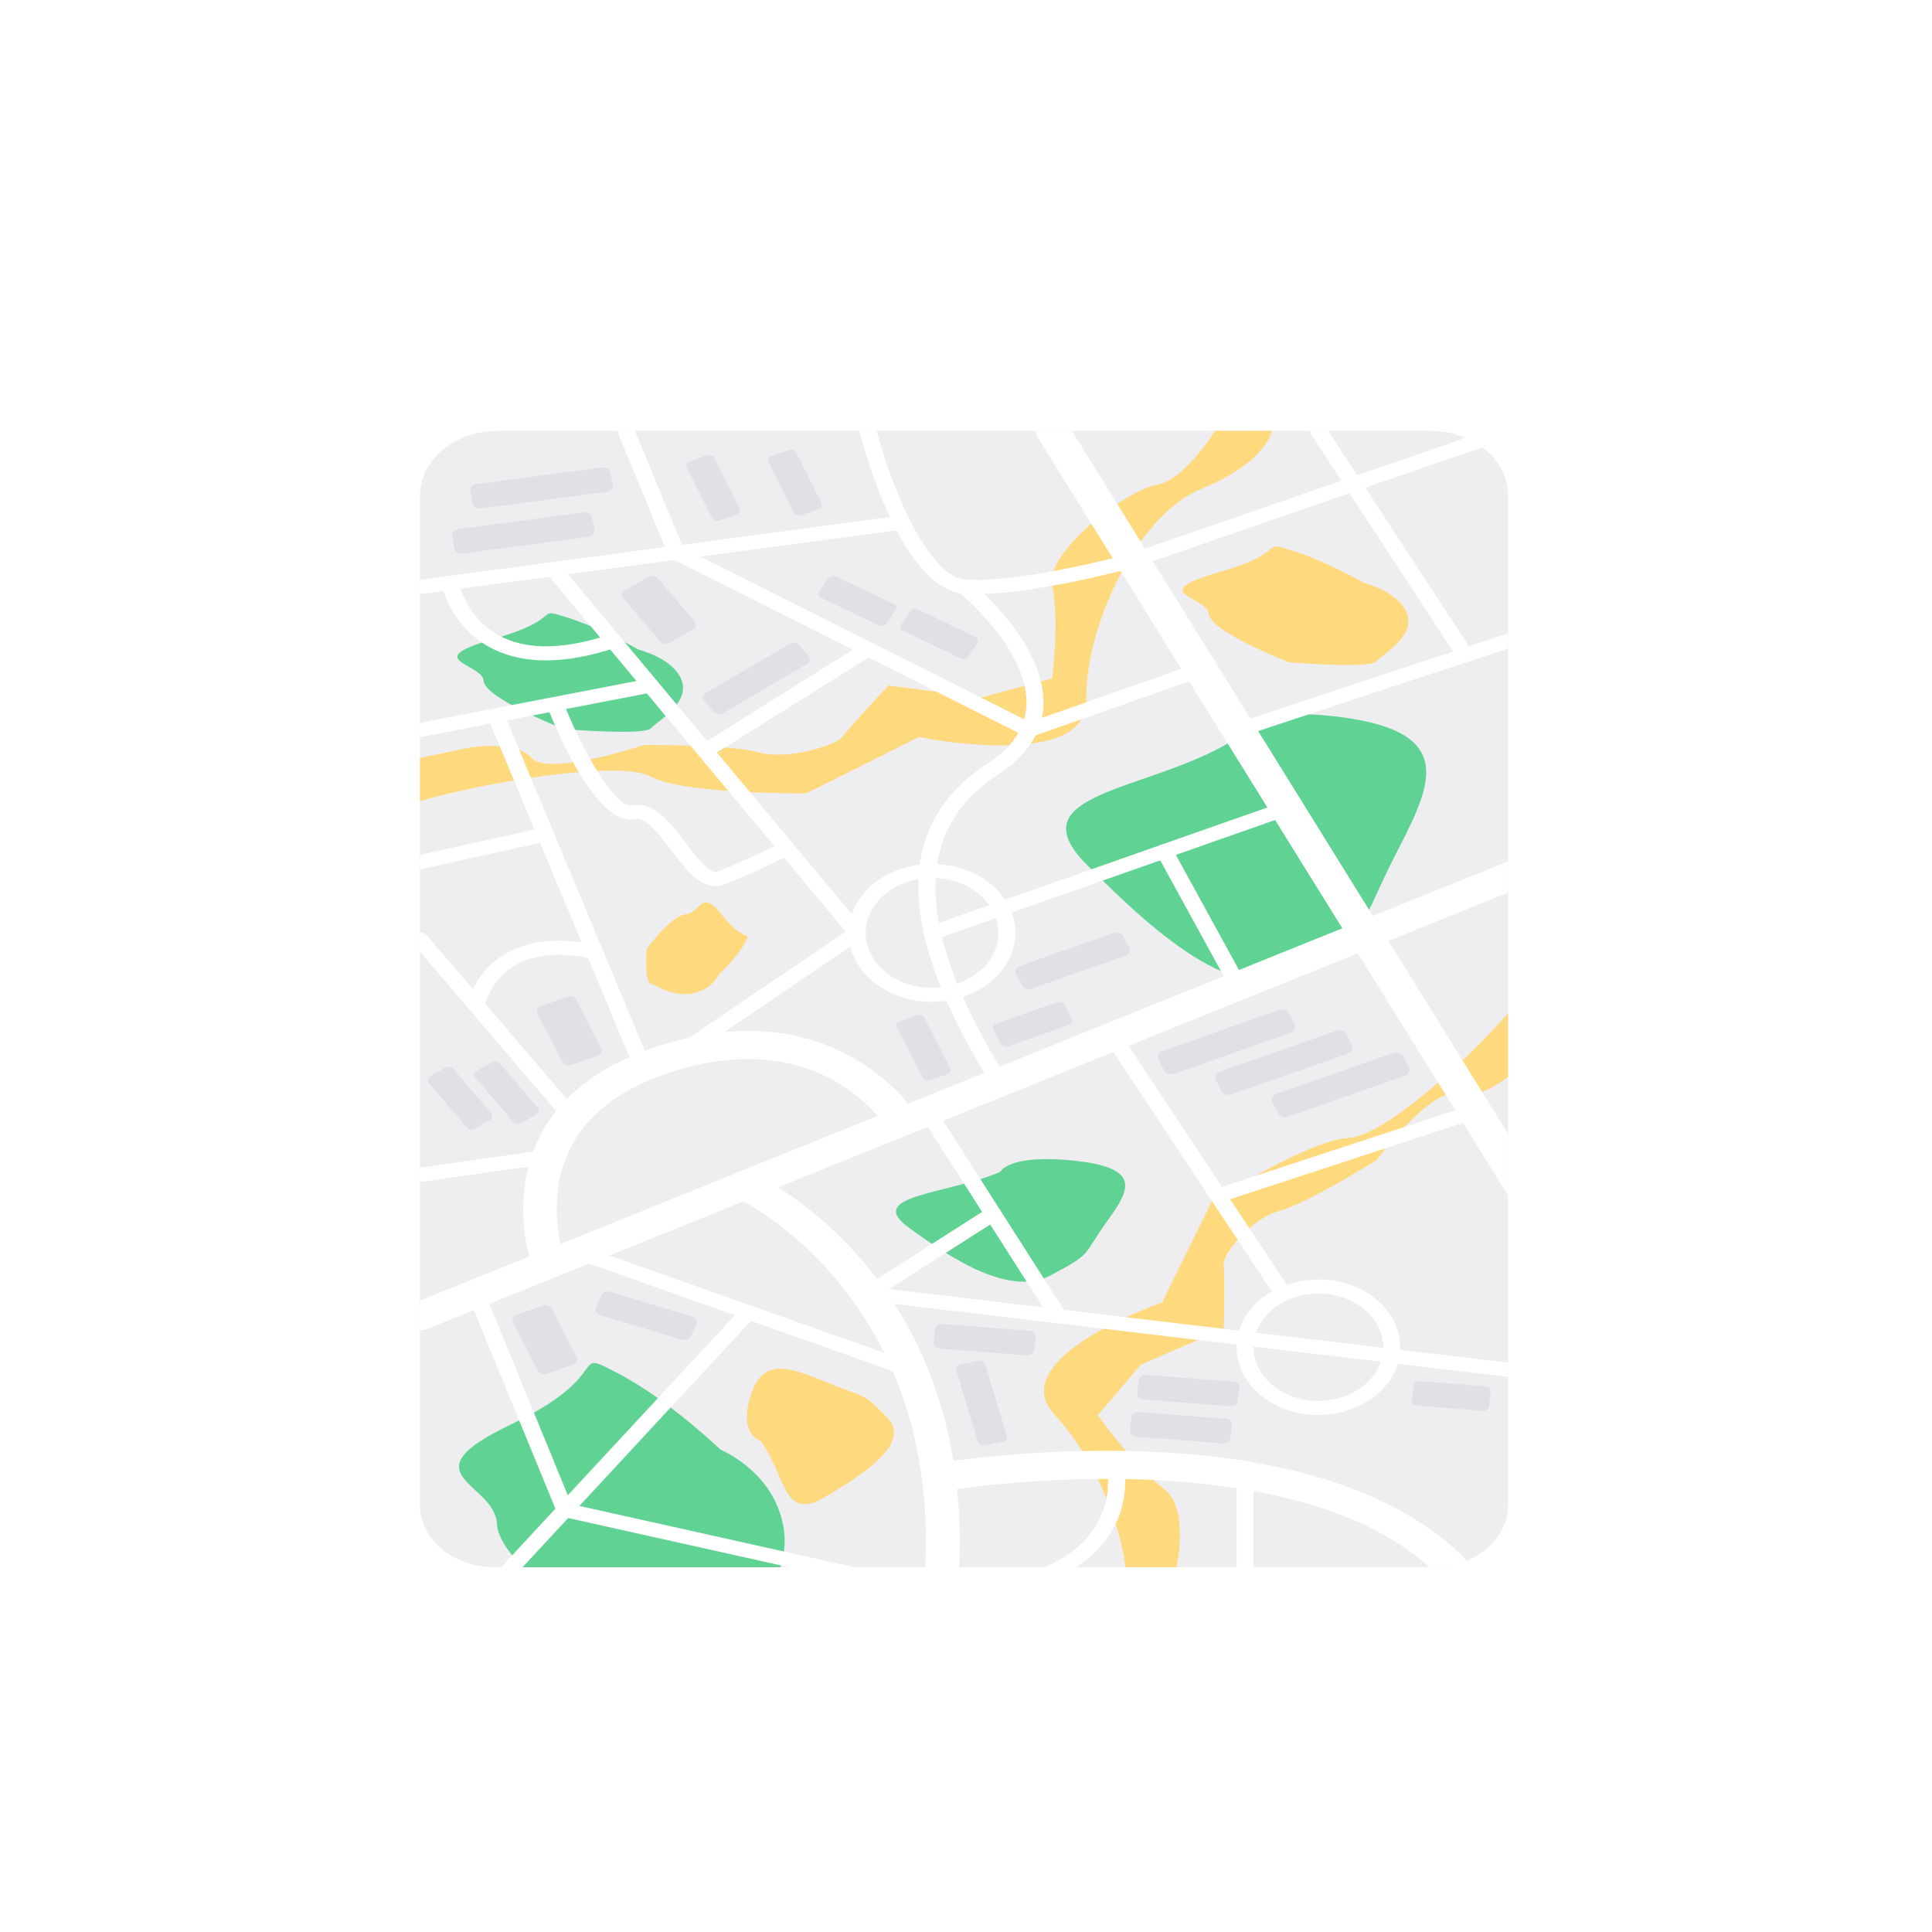 <svg width="253" height="253" viewBox="0 0 253 253" fill="none" xmlns="http://www.w3.org/2000/svg">
<rect width="253" height="253" rx="126.5" fill="white"/>
<g filter="url(#filter0_d_816_19582)">
<g clip-path="url(#clip0_816_19582)">
<path d="M197.485 60.837V193.122C197.485 196.295 195.285 199.036 192.092 200.365C190.765 200.925 189.27 201.232 187.683 201.232H140.876C140.857 201.256 140.838 201.263 140.82 201.27L140.55 201.232H64.801C59.389 201.232 55 197.607 55 193.122V60.837C55 60.415 55.038 59.992 55.121 59.586C55.261 58.817 55.529 58.08 55.9 57.397V57.39C56.188 56.876 56.531 56.392 56.922 55.938C57.052 55.784 57.192 55.638 57.339 55.492C57.534 55.277 57.757 55.077 57.998 54.893C58.109 54.801 58.23 54.701 58.35 54.609C58.712 54.34 59.102 54.087 59.51 53.856C59.78 53.702 60.059 53.564 60.354 53.434C60.781 53.235 61.236 53.065 61.709 52.927C62.806 52.597 63.993 52.412 65.228 52.412H187.257C188.723 52.412 190.115 52.666 191.378 53.127C191.554 53.196 191.73 53.266 191.907 53.342C192.705 53.672 193.448 54.094 194.108 54.585C194.238 54.685 194.368 54.784 194.489 54.885C194.748 55.084 194.981 55.3 195.194 55.53C195.334 55.676 195.473 55.822 195.594 55.967C195.845 56.259 196.076 56.566 196.289 56.889C196.494 57.211 196.679 57.549 196.838 57.887C197.079 58.401 197.246 58.938 197.357 59.5C197.384 59.646 197.413 59.8 197.431 59.953C197.468 60.246 197.485 60.537 197.485 60.837Z" fill="#ACADBC" fill-opacity="0.2"/>
<path d="M169.03 131.247L153.749 136.615C153.242 136.793 152.658 136.597 152.443 136.179L151.693 134.716C151.478 134.297 151.714 133.813 152.221 133.635L167.502 128.267C168.008 128.089 168.593 128.285 168.808 128.703L169.558 130.166C169.773 130.586 169.536 131.069 169.03 131.247Z" fill="#ACADBC" fill-opacity="0.2"/>
<path d="M176.534 133.958L161.253 139.326C160.746 139.504 160.162 139.309 159.947 138.89L159.197 137.427C158.982 137.009 159.218 136.524 159.725 136.346L175.006 130.978C175.512 130.8 176.096 130.996 176.311 131.414L177.062 132.877C177.275 133.297 177.04 133.781 176.534 133.958Z" fill="#ACADBC" fill-opacity="0.2"/>
<path d="M183.979 136.859L168.698 142.227C168.192 142.405 167.607 142.209 167.392 141.791L166.642 140.328C166.427 139.91 166.664 139.425 167.17 139.247L182.451 133.879C182.957 133.701 183.542 133.897 183.757 134.315L184.507 135.778C184.722 136.198 184.485 136.681 183.979 136.859Z" fill="#ACADBC" fill-opacity="0.2"/>
<path d="M77.021 66.304L60.63 68.481C60.088 68.554 59.575 68.248 59.489 67.799L59.184 66.229C59.098 65.78 59.467 65.356 60.01 65.284L76.4 63.106C76.943 63.034 77.455 63.34 77.542 63.789L77.846 65.359C77.934 65.809 77.563 66.231 77.021 66.304Z" fill="#ACADBC" fill-opacity="0.2"/>
<path d="M79.415 60.406L63.025 62.584C62.482 62.656 61.97 62.35 61.883 61.901L61.579 60.331C61.492 59.882 61.862 59.459 62.404 59.386L78.795 57.209C79.337 57.136 79.85 57.442 79.936 57.891L80.241 59.461C80.329 59.911 79.959 60.334 79.415 60.406Z" fill="#ACADBC" fill-opacity="0.2"/>
<path d="M134.497 173.488L123.028 172.608C122.559 172.572 122.214 172.228 122.258 171.839L122.461 170.021C122.504 169.633 122.92 169.348 123.389 169.383L134.858 170.264C135.327 170.299 135.672 170.643 135.628 171.032L135.425 172.851C135.382 173.24 134.966 173.525 134.497 173.488Z" fill="#ACADBC" fill-opacity="0.2"/>
<path d="M89.354 171.459L78.53 168.201C78.087 168.068 77.859 167.663 78.021 167.297L78.775 165.58C78.937 165.214 79.426 165.025 79.869 165.158L90.693 168.416C91.136 168.549 91.364 168.954 91.202 169.32L90.448 171.037C90.286 171.403 89.797 171.592 89.354 171.459Z" fill="#ACADBC" fill-opacity="0.2"/>
<path d="M194.171 180.745L185.561 180.083C185.15 180.051 184.848 179.75 184.886 179.41L185.11 177.417C185.147 177.077 185.512 176.827 185.923 176.859L194.533 177.52C194.944 177.552 195.246 177.853 195.208 178.194L194.984 180.186C194.945 180.527 194.582 180.777 194.171 180.745Z" fill="#ACADBC" fill-opacity="0.2"/>
<path d="M139.974 130.224L132.016 133.019C131.636 133.153 131.198 133.006 131.036 132.692L130.091 130.85C129.929 130.536 130.107 130.173 130.486 130.039L138.445 127.244C138.824 127.11 139.263 127.257 139.425 127.571L140.37 129.413C140.531 129.728 140.354 130.091 139.974 130.224Z" fill="#ACADBC" fill-opacity="0.2"/>
<path d="M120.828 137.124L117.45 130.538C117.289 130.224 117.466 129.861 117.846 129.727L120.072 128.945C120.451 128.811 120.89 128.958 121.052 129.272L124.429 135.857C124.591 136.172 124.413 136.534 124.034 136.668L121.808 137.451C121.428 137.585 120.99 137.438 120.828 137.124Z" fill="#ACADBC" fill-opacity="0.2"/>
<path d="M67.227 142.938L62.235 137.097C61.997 136.819 62.076 136.432 62.414 136.236L64.389 135.08C64.727 134.883 65.193 134.949 65.431 135.228L70.423 141.069C70.661 141.347 70.582 141.734 70.244 141.931L68.269 143.087C67.931 143.283 67.465 143.218 67.227 142.938Z" fill="#ACADBC" fill-opacity="0.2"/>
<path d="M125.76 82.197L118.273 78.621C117.915 78.45 117.792 78.072 117.999 77.775L119.208 76.042C119.414 75.747 119.871 75.645 120.229 75.816L127.716 79.393C128.074 79.563 128.197 79.941 127.99 80.238L126.781 81.971C126.575 82.267 126.117 82.368 125.76 82.197Z" fill="#ACADBC" fill-opacity="0.2"/>
<path d="M115.041 77.874L107.554 74.297C107.196 74.127 107.074 73.748 107.28 73.452L108.489 71.719C108.695 71.424 109.153 71.322 109.51 71.492L116.997 75.069C117.355 75.24 117.478 75.618 117.271 75.914L116.062 77.647C115.856 77.944 115.399 78.045 115.041 77.874Z" fill="#ACADBC" fill-opacity="0.2"/>
<path d="M93.227 63.82L89.924 57.209C89.767 56.893 89.947 56.532 90.329 56.401L92.564 55.637C92.945 55.506 93.382 55.657 93.541 55.972L96.844 62.584C97.001 62.899 96.821 63.26 96.438 63.391L94.203 64.156C93.821 64.286 93.384 64.136 93.227 63.82Z" fill="#ACADBC" fill-opacity="0.2"/>
<path d="M103.965 63.123L100.662 56.511C100.505 56.196 100.685 55.835 101.068 55.704L103.303 54.94C103.684 54.809 104.121 54.96 104.279 55.275L107.582 61.886C107.739 62.202 107.559 62.563 107.177 62.694L104.942 63.459C104.561 63.589 104.124 63.438 103.965 63.123Z" fill="#ACADBC" fill-opacity="0.2"/>
<path d="M61.149 143.664L56.157 137.823C55.919 137.544 55.998 137.158 56.336 136.961L58.311 135.805C58.648 135.609 59.114 135.675 59.353 135.954L64.345 141.794C64.583 142.073 64.504 142.459 64.166 142.656L62.191 143.812C61.855 144.009 61.389 143.943 61.149 143.664Z" fill="#ACADBC" fill-opacity="0.2"/>
<path d="M73.635 135.06L70.377 128.709C70.182 128.33 70.395 127.892 70.854 127.731L74.277 126.529C74.736 126.368 75.264 126.544 75.458 126.924L78.716 133.274C78.911 133.654 78.698 134.091 78.239 134.252L74.816 135.454C74.359 135.616 73.829 135.439 73.635 135.06Z" fill="#ACADBC" fill-opacity="0.2"/>
<path d="M86.455 79.996L81.642 74.364C81.355 74.027 81.451 73.562 81.857 73.324L84.892 71.548C85.299 71.31 85.862 71.391 86.149 71.726L90.963 77.358C91.25 77.695 91.153 78.16 90.748 78.398L87.712 80.174C87.305 80.412 86.742 80.333 86.455 79.996Z" fill="#ACADBC" fill-opacity="0.2"/>
<path d="M70.436 175.504L67.177 169.153C66.983 168.774 67.196 168.336 67.655 168.175L71.078 166.973C71.536 166.812 72.064 166.988 72.259 167.368L75.517 173.718C75.712 174.098 75.498 174.535 75.04 174.696L71.617 175.899C71.16 176.06 70.63 175.883 70.436 175.504Z" fill="#ACADBC" fill-opacity="0.2"/>
<path d="M147.387 121.151L135.065 125.48C134.589 125.647 134.039 125.463 133.836 125.07L133.039 123.517C132.837 123.122 133.06 122.668 133.536 122.499L145.858 118.171C146.334 118.004 146.883 118.188 147.087 118.581L147.883 120.134C148.085 120.529 147.863 120.984 147.387 121.151Z" fill="#ACADBC" fill-opacity="0.2"/>
<path d="M105.659 82.969L94.73 89.364C94.307 89.612 93.722 89.529 93.424 89.179L92.246 87.801C91.948 87.452 92.047 86.968 92.47 86.72L103.399 80.326C103.822 80.078 104.407 80.161 104.705 80.511L105.883 81.888C106.183 82.238 106.082 82.722 105.659 82.969Z" fill="#ACADBC" fill-opacity="0.2"/>
<path d="M160.192 185.018L148.723 184.138C148.254 184.102 147.91 183.758 147.953 183.369L148.156 181.551C148.2 181.163 148.615 180.878 149.084 180.913L160.553 181.794C161.022 181.83 161.367 182.173 161.324 182.562L161.12 184.381C161.077 184.77 160.661 185.054 160.192 185.018Z" fill="#ACADBC" fill-opacity="0.2"/>
<path d="M161.157 180.147L149.688 179.267C149.219 179.231 148.874 178.887 148.918 178.498L149.121 176.68C149.164 176.292 149.58 176.006 150.049 176.042L161.518 176.923C161.987 176.958 162.332 177.302 162.288 177.691L162.085 179.51C162.042 179.897 161.626 180.183 161.157 180.147Z" fill="#ACADBC" fill-opacity="0.2"/>
<path d="M128.019 184.749L125.244 175.499C125.13 175.121 125.409 174.738 125.866 174.644L128.009 174.204C128.466 174.111 128.929 174.341 129.042 174.719L131.816 183.969C131.93 184.348 131.652 184.73 131.195 184.824L129.052 185.264C128.595 185.359 128.133 185.128 128.019 184.749Z" fill="#ACADBC" fill-opacity="0.2"/>
<path d="M83.627 81.076C83.627 81.076 88.292 82.214 89.289 85.165C90.286 88.117 86.156 90.405 85.224 91.377C84.292 92.349 73.838 91.475 73.838 91.475C73.838 91.475 63.52 87.48 63.338 85.165C63.156 82.85 54.896 82.484 64.613 79.683C74.331 76.882 69.715 75.42 74.331 76.882C78.948 78.343 83.627 81.076 83.627 81.076Z" fill="#60D394"/>
<path d="M178.6 72.331C178.6 72.331 183.264 73.469 184.261 76.419C185.258 79.37 181.129 81.659 180.197 82.631C179.265 83.603 168.81 82.73 168.81 82.73C168.81 82.73 158.492 78.735 158.311 76.419C158.129 74.104 149.869 73.739 159.586 70.938C169.304 68.136 164.688 66.675 169.304 68.136C173.919 69.599 178.6 72.331 178.6 72.331Z" fill="#FFD97D"/>
<path d="M94.165 123.565C94.165 123.565 93.353 125.488 90.809 126.058C88.266 126.63 86.1 125.123 85.213 124.81C84.325 124.497 84.679 120.287 84.679 120.287C84.679 120.287 87.769 115.947 89.788 115.739C91.806 115.529 91.802 112.222 94.634 115.921C97.468 119.62 98.565 117.698 97.468 119.62C96.372 121.543 94.165 123.565 94.165 123.565Z" fill="#FFD97D"/>
<path d="M55 100.919C62.829 98.585 81.069 95.394 85.269 97.715C89.469 100.035 105.58 99.896 105.58 99.896L120.329 92.517C120.329 92.517 142.462 97.06 142.257 87.671C142.052 78.281 148.78 63.488 157.334 60.008C165.889 56.527 166.56 52.415 166.56 52.415H159.115C159.115 52.415 155.114 58.943 151.387 59.524C147.66 60.104 136.775 68.304 137.777 72.713C138.78 77.122 137.777 84.845 137.777 84.845L128.45 87.355L116.343 85.763C116.343 85.763 111.005 91.478 110.285 92.517C109.565 93.557 103.183 95.574 99.383 94.525C95.582 93.474 84.327 93.557 84.327 93.557C84.327 93.557 71.845 97.718 69.629 95.263C67.411 92.809 61.232 93.944 61.232 93.944L55 95.263V100.919Z" fill="#FFD97D"/>
<path d="M197.486 128.677V137.025C196.659 137.655 195.435 138.476 194.071 138.961C193.031 139.345 191.908 139.514 190.841 139.253C190.386 139.145 189.875 139.199 189.327 139.391C187.648 139.968 185.642 141.772 183.934 143.569C182.996 144.56 182.152 145.558 181.511 146.342C180.759 147.271 180.295 147.901 180.295 147.901C180.295 147.901 171.329 153.538 167.523 154.575C166.131 154.952 164.766 155.835 163.597 156.849C163.327 157.087 163.067 157.326 162.827 157.571C162.557 157.832 162.307 158.101 162.075 158.362C160.887 159.721 160.153 161.027 160.237 161.572C160.413 162.762 160.264 169.989 160.264 169.989L160.211 170.013L158.642 170.697L156.85 171.472L149.407 174.706L143.754 181.326C143.754 181.326 145.332 183.545 147.447 186.004C148.542 187.302 149.805 188.669 151.04 189.813H151.049C151.541 190.266 152.033 190.688 152.515 191.056C154.742 192.746 154.853 197.216 154.064 201.232H147.391C147.15 199.389 146.704 197.47 146.091 195.549C145.748 194.436 145.339 193.33 144.894 192.239C144.531 191.372 144.142 190.511 143.734 189.674C143.112 188.407 142.425 187.177 141.701 186.018C140.595 184.243 139.38 182.631 138.118 181.28C134.136 177.033 139.324 172.823 144.485 169.997C144.996 169.713 145.507 169.452 146.016 169.198C146.508 168.953 146.99 168.715 147.465 168.5C150.101 167.272 152.189 166.549 152.189 166.549L158.677 153.33C158.677 153.33 158.696 153.323 158.723 153.3C158.742 153.292 158.761 153.277 158.788 153.262C158.928 153.169 159.224 152.993 159.632 152.747C159.883 152.586 160.18 152.409 160.524 152.202C161.535 151.603 162.89 150.811 164.404 149.967C168.478 147.724 173.713 145.152 176.535 145.028C179.18 144.913 183.83 141.664 188.323 137.771C189.409 136.834 190.486 135.85 191.524 134.868C193.83 132.686 195.928 130.49 197.486 128.677Z" fill="#FFD97D"/>
<path d="M102.655 199.174C102.581 199.804 102.45 200.411 102.284 201.002C102.256 201.079 102.238 201.156 102.21 201.232H68.442C68.434 201.232 68.434 201.225 68.434 201.225C67.942 200.702 67.487 200.188 67.069 199.673C65.909 198.214 65.138 196.801 65.082 195.587C64.822 190.072 52.904 189.204 66.92 182.53C67.291 182.353 67.644 182.177 67.988 182.007C68.683 181.654 69.324 181.316 69.918 180.985C79.962 175.34 74.828 172.653 80.946 175.855C82.719 176.776 84.491 177.921 86.153 179.087C86.719 179.494 87.276 179.909 87.815 180.316C91.574 183.157 94.358 185.846 94.358 185.846C94.358 185.846 101.088 188.549 102.526 195.585C102.785 196.832 102.803 198.029 102.655 199.174Z" fill="#60D394"/>
<path d="M161.06 93.201C150.113 99.688 132.997 99.808 142.257 109.174C151.515 118.541 163.162 128.947 171.536 122.729C179.91 116.511 178 117.301 182.46 108.494C186.921 99.687 191.283 92.421 176.999 90.115C162.715 87.811 161.06 93.201 161.06 93.201Z" fill="#60D394"/>
<path d="M130.99 149.461C124.024 152.431 113.13 152.485 119.023 156.773C124.915 161.061 132.327 165.824 137.656 162.978C142.984 160.131 141.769 160.493 144.607 156.461C147.445 152.429 150.223 149.103 141.133 148.048C132.043 146.994 130.99 149.461 130.99 149.461Z" fill="#60D394"/>
<path d="M99.584 184.685C102.862 188.936 102.454 195.3 107.883 192.124C113.312 188.948 119.382 184.914 116.181 181.627C112.979 178.339 113.363 179.072 108.623 177.165C103.883 175.258 99.992 173.431 98.323 178.675C96.653 183.917 99.584 184.685 99.584 184.685Z" fill="#FFD97D"/>
<path d="M197.487 144.48V152.54L191.597 143.046L190.576 141.396L177.813 120.831L175.781 117.562L166.981 103.381L165.966 101.742L155.72 85.23L154.698 83.585L146.747 70.766L145.712 69.1L135.88 53.255C135.711 52.987 135.63 52.698 135.637 52.415H140.361L149.933 67.843L150.954 69.488L163.736 90.088L164.758 91.734L179.784 115.948L181.815 119.218L197.487 144.48Z" fill="white"/>
<path d="M197.485 108.801V112.89L181.812 119.217L177.811 120.83L147.799 132.954L145.792 133.759L123.494 142.763L121.5 143.568L119.114 144.532L101.914 151.477L97.364 153.313L79.796 160.408L77.155 161.475L72.88 163.197C72.829 163.217 72.774 163.239 72.718 163.259L64.068 166.755L62.061 167.565L55.972 170.024C55.661 170.154 55.325 170.211 55 170.211V166.322L69.284 160.557L73.403 158.896L96.48 149.578C96.536 149.552 96.593 149.532 96.649 149.512L114.915 142.138L118.929 140.514L128.893 136.492L130.887 135.687L160.258 123.832L162.252 123.022L175.781 117.562L179.782 115.947L197.485 108.801Z" fill="white"/>
<path d="M125.608 201.232H121.163C121.674 190.756 119.808 182.293 116.902 175.55C116.55 174.72 116.178 173.922 115.788 173.154C109.708 160.881 100.334 154.952 97.364 153.316C96.798 153.001 96.463 152.84 96.426 152.824C95.358 152.34 94.96 151.219 95.553 150.336C95.804 149.952 96.202 149.675 96.648 149.514C97.242 149.307 97.948 149.322 98.57 149.598C98.7 149.66 99.981 150.252 101.911 151.48C105.142 153.531 110.209 157.363 114.851 163.484C114.953 163.623 115.055 163.76 115.167 163.899C115.816 164.782 116.475 165.734 117.125 166.749C120.401 171.856 123.437 178.645 124.847 187.317C125.041 188.5 125.209 189.721 125.339 190.98C125.665 194.167 125.786 197.576 125.608 201.232Z" fill="white"/>
<path d="M197.487 79.007V80.921L192.258 82.648L164.758 91.734L162.583 92.451C162.452 92.497 162.309 92.518 162.172 92.518C161.729 92.518 161.312 92.301 161.143 91.941C160.912 91.467 161.194 90.936 161.761 90.745L163.736 90.091L190.29 81.319L192.365 80.633L197.076 79.075C197.213 79.028 197.35 79.007 197.487 79.007Z" fill="white"/>
<path d="M192.387 82.596C192.344 82.616 192.3 82.632 192.256 82.647C192.124 82.688 191.995 82.709 191.857 82.709C191.465 82.709 191.084 82.533 190.879 82.224L190.288 81.317L176.726 60.583L175.66 58.953L171.672 52.853C171.578 52.715 171.535 52.565 171.535 52.415H173.916L177.723 58.241L178.79 59.87L192.362 80.63L192.836 81.352C193.129 81.797 192.929 82.353 192.387 82.596Z" fill="white"/>
<path d="M119.236 176.296C119.091 176.296 118.942 176.272 118.799 176.222L75.338 160.829C74.774 160.628 74.513 160.089 74.754 159.621C74.995 159.155 75.647 158.938 76.213 159.137L119.673 174.531C120.238 174.731 120.499 175.27 120.258 175.739C120.079 176.087 119.668 176.296 119.236 176.296Z" fill="white"/>
<path d="M98.386 168.929L98.34 168.975L87.815 180.319L75.87 193.207L74.402 194.789L68.433 201.225L68.424 201.233H65.621L67.07 199.674L72.731 193.567L74.356 191.808L86.154 179.09L96.234 168.23L96.623 167.815C96.994 167.408 97.691 167.331 98.173 167.638C98.665 167.955 98.757 168.53 98.386 168.929Z" fill="white"/>
<path d="M138.6 169.291C138.202 169.291 137.817 169.113 137.616 168.801L120.477 141.969C120.19 141.52 120.397 140.963 120.94 140.726C121.482 140.488 122.155 140.66 122.442 141.109L139.581 167.941C139.868 168.39 139.661 168.947 139.118 169.184C138.952 169.256 138.775 169.291 138.6 169.291Z" fill="white"/>
<path d="M168.036 166.371C167.643 166.371 167.262 166.198 167.06 165.893L144.75 132.184C144.455 131.738 144.653 131.18 145.191 130.935C145.729 130.691 146.405 130.855 146.699 131.3L169.009 165.01C169.304 165.454 169.106 166.014 168.568 166.258C168.399 166.334 168.217 166.371 168.036 166.371Z" fill="white"/>
<path d="M159.51 153.488C159.067 153.488 158.65 153.268 158.477 152.907C158.251 152.435 158.53 151.901 159.1 151.714L192.752 140.685C193.321 140.499 193.968 140.729 194.194 141.202C194.421 141.674 194.141 142.208 193.571 142.396L159.92 153.424C159.786 153.467 159.647 153.488 159.51 153.488Z" fill="white"/>
<path d="M197.486 174.444V176.296C197.429 176.296 197.386 176.296 197.33 176.285L183.04 174.589V174.584L180.828 174.321L164.158 172.341L161.946 172.078L138.452 169.282L117.127 166.75V166.745L113.507 166.317C113.071 166.267 112.709 165.997 112.591 165.642C112.478 165.281 112.634 164.904 112.989 164.678L114.852 163.487L128.612 154.7L129.354 154.226C129.84 153.916 130.538 153.993 130.912 154.396C130.949 154.438 130.987 154.484 131.011 154.53C131.261 154.917 131.148 155.406 130.713 155.685L129.665 156.355L116.429 164.806L136.595 167.204L139.325 167.529L162.259 170.257L164.478 170.52L181.148 172.5L183.354 172.763L197.486 174.444Z" fill="white"/>
<path d="M194.11 54.585L178.794 59.87L176.724 60.584L150.949 69.486L148.813 70.223C148.786 70.23 148.757 70.238 148.73 70.245C148.619 70.283 147.997 70.445 147.013 70.698C146.929 70.721 146.837 70.745 146.743 70.767C144.71 71.281 141.379 72.072 137.777 72.71C134.779 73.247 131.596 73.686 128.839 73.763C128.533 73.77 128.236 73.778 127.939 73.778C127.308 73.778 126.695 73.756 126.129 73.709C125.989 73.694 125.842 73.671 125.712 73.656C122.352 73.119 119.549 69.532 117.404 65.454C117.107 64.877 116.82 64.294 116.542 63.703C114.222 58.764 112.857 53.65 112.578 52.604C112.559 52.542 112.551 52.474 112.551 52.412H114.806C115.706 55.854 117.228 60.23 119.075 63.964C119.113 64.017 119.14 64.071 119.159 64.133C121.284 68.326 123.809 71.667 126.353 71.874C129.454 72.135 133.899 71.543 137.965 70.792C141.009 70.224 143.831 69.563 145.716 69.103C146.978 68.787 147.814 68.566 148 68.511L148.389 68.381L149.93 67.844L175.666 58.956L177.726 58.242L191.909 53.343C192.707 53.672 193.45 54.094 194.11 54.585Z" fill="white"/>
<path d="M130.89 138.653C130.487 138.653 130.098 138.472 129.901 138.154C117.23 117.769 117.047 103.97 129.344 95.965C132.517 93.9 134.22 91.39 134.406 88.506C134.881 81.145 125.561 73.527 125.466 73.45C125.028 73.095 125.019 72.513 125.447 72.149C125.876 71.787 126.58 71.778 127.019 72.133C127.433 72.467 137.152 80.4 136.626 88.597C136.407 92.035 134.419 95 130.72 97.409C119.392 104.782 119.771 117.835 131.878 137.311C132.159 137.763 131.944 138.316 131.398 138.55C131.233 138.62 131.06 138.653 130.89 138.653Z" fill="white"/>
<path d="M122.053 119.083C121.62 119.083 121.209 118.873 121.03 118.523C120.79 118.055 121.053 117.516 121.619 117.318L168.094 100.993C168.659 100.794 169.311 101.014 169.551 101.481C169.791 101.949 169.528 102.488 168.962 102.686L122.487 119.011C122.346 119.06 122.199 119.083 122.053 119.083Z" fill="white"/>
<path d="M157.696 84.534L155.72 85.23L135.616 92.294L135.192 92.444C135.049 92.49 134.905 92.516 134.756 92.516C134.557 92.516 134.358 92.47 134.176 92.382L133.354 91.97L113.735 82.105L111.691 81.08L88.334 69.333L87.979 69.157C87.756 69.049 87.587 68.874 87.506 68.668L87.082 67.636L80.925 52.713C80.882 52.615 80.863 52.512 80.863 52.415H83.144L89.301 67.342L89.475 67.76L91.713 68.883L114.266 80.223L134.108 90.195L134.844 90.566L136.427 90.009L154.699 83.583L156.83 82.835C157.391 82.64 158.045 82.856 158.289 83.325C158.525 83.792 158.263 84.334 157.696 84.534Z" fill="white"/>
<path d="M132.48 115.498C132.249 114.906 131.962 114.338 131.597 113.809C129.844 111.174 126.557 109.346 122.731 109.146H122.719C122.499 109.139 122.278 109.131 122.047 109.131C121.871 109.131 121.694 109.131 121.517 109.146C121.164 109.154 120.8 109.184 120.458 109.23H120.448C116.169 109.752 112.706 112.326 111.549 115.704V115.711C111.273 116.487 111.141 117.316 111.141 118.162C111.141 118.776 111.207 119.383 111.35 119.959C112.364 124.076 116.776 127.194 122.047 127.194C122.686 127.194 123.337 127.148 123.944 127.055C124.308 127.002 124.661 126.94 125.003 126.856C125.378 126.772 125.742 126.672 126.084 126.549H126.096C130.11 125.213 132.966 121.956 132.966 118.162C132.966 117.233 132.8 116.343 132.48 115.498ZM125.367 124.815H125.355C125.002 124.938 124.638 125.038 124.275 125.115H124.263C123.91 125.192 123.568 125.253 123.204 125.291C122.817 125.337 122.442 125.36 122.046 125.36C117.248 125.36 113.355 122.134 113.355 118.164C113.355 114.693 116.312 111.812 120.271 111.121H120.282C120.636 111.059 120.978 111.021 121.341 110.998C121.574 110.982 121.805 110.975 122.047 110.975C122.213 110.975 122.366 110.975 122.522 110.982H122.533C125.521 111.121 128.114 112.51 129.547 114.531C129.922 115.053 130.219 115.621 130.418 116.22V116.228C130.628 116.842 130.739 117.495 130.739 118.164C130.739 121.159 128.511 123.731 125.367 124.815Z" fill="white"/>
<path d="M168.039 166.372C167.642 166.372 167.267 166.195 167.068 165.895L166.792 165.473C166.792 165.473 166.792 165.473 166.792 165.466L166.56 165.128H166.548C164.442 166.349 162.898 168.147 162.259 170.259L162.7 170.312L164.476 170.52C165.105 168.692 166.583 167.164 168.568 166.257C168.404 166.334 168.216 166.372 168.039 166.372ZM168.039 166.372C167.642 166.372 167.267 166.195 167.068 165.895L166.792 165.473C166.792 165.473 166.792 165.473 166.792 165.466L166.56 165.128H166.548C164.442 166.349 162.898 168.147 162.259 170.259L162.7 170.312L164.476 170.52C165.105 168.692 166.583 167.164 168.568 166.257C168.404 166.334 168.216 166.372 168.039 166.372ZM168.039 166.372C167.642 166.372 167.267 166.195 167.068 165.895L166.792 165.473L166.56 165.127H166.548C164.442 166.348 162.898 168.145 162.259 170.258L162.7 170.311L164.476 170.519C165.105 168.691 166.583 167.163 168.568 166.256C168.404 166.334 168.216 166.372 168.039 166.372ZM172.648 163.553C171.193 163.553 169.782 163.798 168.513 164.244H168.502C168.16 164.367 167.818 164.498 167.509 164.643C167.31 164.736 167.112 164.827 166.925 164.928C166.804 164.99 166.682 165.058 166.561 165.127H166.55C164.443 166.348 162.899 168.145 162.26 170.258C162.227 170.366 162.194 170.472 162.172 170.58C162.127 170.749 162.084 170.925 162.062 171.102C161.996 171.424 161.963 171.747 161.951 172.078C161.93 172.193 161.93 172.3 161.93 172.423C161.93 177.307 166.749 181.294 172.65 181.294C177.657 181.294 181.87 178.437 183.05 174.588V174.581C183.226 173.998 183.325 173.391 183.359 172.762V172.424C183.357 167.531 178.56 163.553 172.648 163.553ZM172.648 179.451C167.961 179.451 164.156 176.294 164.156 172.424V172.34C164.178 171.71 164.277 171.096 164.476 170.52C165.105 168.692 166.583 167.164 168.568 166.257H168.58C169.782 165.712 171.171 165.396 172.648 165.396C177.336 165.396 181.141 168.553 181.141 172.424V172.501C181.141 173.13 181.031 173.744 180.832 174.321C179.828 177.277 176.543 179.451 172.648 179.451ZM168.039 166.372C167.642 166.372 167.267 166.195 167.068 165.895L166.792 165.473C166.792 165.473 166.792 165.473 166.792 165.466L166.56 165.128H166.548C164.442 166.349 162.898 168.147 162.259 170.259L162.7 170.312L164.476 170.52C165.105 168.692 166.583 167.164 168.568 166.257C168.404 166.334 168.216 166.372 168.039 166.372ZM168.039 166.372C167.642 166.372 167.267 166.195 167.068 165.895L166.792 165.473C166.792 165.473 166.792 165.473 166.792 165.466L166.56 165.128H166.548C164.442 166.349 162.898 168.147 162.259 170.259L162.7 170.312L164.476 170.52C165.105 168.692 166.583 167.164 168.568 166.257C168.404 166.334 168.216 166.372 168.039 166.372Z" fill="white"/>
<path d="M162.172 126.023C161.749 126.023 161.345 125.822 161.159 125.483L151.486 107.848C151.232 107.386 151.481 106.84 152.039 106.63C152.597 106.421 153.257 106.626 153.509 107.088L163.182 124.723C163.436 125.186 163.188 125.731 162.629 125.941C162.481 125.997 162.325 126.023 162.172 126.023Z" fill="white"/>
<path d="M192.094 200.365C190.767 200.925 189.272 201.232 187.685 201.232H187.193C181.829 196.41 174.143 193.076 164.155 191.257C163.431 191.126 162.689 191.003 161.928 190.88C160.165 190.61 158.345 190.38 156.451 190.196C154.631 190.019 152.822 189.888 151.049 189.811H151.04C149.788 189.75 148.553 189.704 147.336 189.688C146.585 189.673 145.833 189.666 145.1 189.666C144.635 189.666 144.181 189.666 143.735 189.673C135.446 189.741 128.541 190.548 125.339 190.978C124.133 191.147 123.446 191.254 123.417 191.262C122.219 191.47 121.041 190.832 120.79 189.834C120.539 188.843 121.309 187.867 122.517 187.661C122.657 187.638 123.473 187.5 124.847 187.316C128.031 186.879 134.185 186.172 141.703 186.018C143.542 185.972 145.472 185.965 147.449 186.002C150.512 186.064 153.714 186.225 156.963 186.539C172.89 188.091 184.752 192.8 192.094 200.365Z" fill="white"/>
<path d="M102.656 199.174L111.872 201.232H103.334L102.285 201.002L74.402 194.789L73.688 194.628C73.326 194.544 73.039 194.321 72.926 194.036L72.731 193.568L67.987 182.008L62.057 167.562L61.297 165.703C61.102 165.22 61.408 164.697 61.992 164.536C62.568 164.366 63.199 164.628 63.403 165.112L64.082 166.755L69.919 180.987L74.356 191.808L74.839 192.975L75.87 193.205L102.656 199.174Z" fill="white"/>
<path d="M146.093 195.549C145.574 196.624 144.85 197.722 143.847 198.79C142.993 199.696 142 200.519 140.876 201.232C140.857 201.256 140.838 201.263 140.82 201.27L140.55 201.232H136.781C136.93 201.164 137.078 201.102 137.227 201.033C137.292 201.002 137.357 200.972 137.422 200.934C137.441 200.934 137.459 200.927 137.468 200.918C139.334 200.043 140.866 198.96 142.072 197.677C143.78 195.872 144.56 193.914 144.894 192.239C145.08 191.257 145.127 190.365 145.099 189.667C145.072 188.669 144.923 188.038 144.923 188.015C144.793 187.523 145.183 187.033 145.777 186.933C146.38 186.825 146.965 187.14 147.096 187.64C147.123 187.724 147.31 188.5 147.337 189.69C147.383 191.171 147.18 193.306 146.093 195.549Z" fill="white"/>
<path d="M164.157 189.19V201.232H161.93V189.19C161.93 188.683 162.43 188.276 163.052 188.276C163.657 188.276 164.157 188.683 164.157 189.19Z" fill="white"/>
<path d="M140.554 201.232H136.98C137.045 201.148 137.138 201.087 137.232 201.033C137.296 201.002 137.361 200.972 137.426 200.934C137.445 200.934 137.464 200.927 137.472 200.918C137.649 200.872 137.843 200.85 138.048 200.88L140.554 201.232Z" fill="white"/>
<path d="M118.284 65.332L117.405 65.45L91.711 68.884L88.34 69.332H88.334L74.374 71.2L71.943 71.525L60.302 73.082L58.09 73.376L55.175 73.769C55.112 73.773 55.062 73.779 55 73.779V71.923L58.77 71.422L87.081 67.637L89.3 67.343L116.54 63.703L117.929 63.517C118.534 63.439 119.106 63.78 119.2 64.28C119.3 64.78 118.889 65.249 118.284 65.332Z" fill="white"/>
<path d="M71.869 163.4C70.925 163.4 70.051 162.9 69.751 162.115C69.671 161.906 62.037 141.149 85.713 133.153C109.387 125.16 119.984 141.89 120.088 142.06C120.644 142.966 120.206 144.072 119.113 144.532C118.018 144.992 116.68 144.63 116.125 143.724C115.773 143.16 107.218 129.861 87.392 136.558C79.04 139.379 74.246 144.319 73.144 151.24C72.305 156.519 73.971 160.96 73.988 161.004C74.359 161.971 73.71 163.005 72.541 163.312C72.317 163.373 72.091 163.4 71.869 163.4Z" fill="white"/>
<path d="M88.556 135.152C88.234 135.152 87.915 135.037 87.696 134.816C87.306 134.423 87.376 133.843 87.85 133.521L110.748 117.989L71.545 71.047C71.196 70.628 71.323 70.056 71.828 69.768C72.333 69.48 73.025 69.584 73.373 70.001L113.159 117.641C113.488 118.035 113.397 118.572 112.95 118.875L89.26 134.944C89.054 135.083 88.804 135.152 88.556 135.152Z" fill="white"/>
<path d="M92.355 95.263C92.019 95.263 91.687 95.137 91.468 94.898C91.097 94.492 91.194 93.916 91.683 93.609L112.995 80.261C113.484 79.956 114.181 80.035 114.552 80.439C114.922 80.845 114.826 81.421 114.337 81.728L93.025 95.077C92.824 95.202 92.587 95.263 92.355 95.263Z" fill="white"/>
<path d="M71.495 82.479C68.997 82.479 66.759 82.017 64.797 81.096C59.019 78.383 57.89 72.711 57.846 72.471C57.75 71.969 58.166 71.499 58.772 71.42C59.378 71.342 59.945 71.685 60.04 72.186C60.052 72.243 61.07 77.241 65.91 79.504C69.424 81.147 74.131 81.004 79.899 79.077C80.469 78.886 81.116 79.114 81.345 79.586C81.574 80.057 81.3 80.594 80.73 80.783C77.348 81.913 74.262 82.479 71.495 82.479Z" fill="white"/>
<path d="M85.442 86.659L84.707 86.803L74.119 88.845L71.945 89.268L66.385 90.341L64.204 90.758L55.25 92.491C55.163 92.511 55.088 92.517 55 92.517V90.65L64.697 88.778C64.722 88.773 64.741 88.773 64.759 88.767L83.349 85.179L84.937 84.87C85.405 84.777 85.872 84.947 86.122 85.267C86.191 85.355 86.24 85.453 86.272 85.556C86.409 86.05 86.041 86.546 85.442 86.659Z" fill="white"/>
<path d="M93.654 112.028C91.433 112.028 89.647 109.662 87.911 107.362C86.435 105.407 84.597 102.977 83.263 103.267C78.383 104.339 73.278 92.594 71.83 88.97C71.638 88.488 71.954 87.969 72.535 87.808C73.117 87.651 73.746 87.912 73.939 88.393C76.878 95.749 80.971 101.86 82.693 101.49C85.614 100.85 87.74 103.666 89.796 106.387C91.11 108.129 92.912 110.516 93.937 110.126C97.662 108.718 102.387 106.344 102.435 106.319C102.959 106.055 103.643 106.193 103.961 106.626C104.28 107.06 104.114 107.625 103.591 107.889C103.393 107.989 98.707 110.345 94.86 111.799C94.443 111.956 94.042 112.028 93.654 112.028Z" fill="white"/>
<path d="M72.057 148.357L69.203 148.765L55.188 150.76C55.126 150.771 55.063 150.776 55 150.776V148.924L69.819 146.81L71.682 146.542C72.281 146.459 72.859 146.795 72.966 147.295C73.066 147.795 72.662 148.27 72.057 148.357Z" fill="white"/>
<path d="M75.51 143.03C75.311 143.144 75.093 143.199 74.868 143.199C74.519 143.199 74.177 143.065 73.957 142.808L72.829 141.493L61.494 128.221C61.451 128.179 61.413 128.138 61.382 128.091L55 120.625V118.108C55.349 118.108 55.685 118.247 55.903 118.501L61.93 125.55L63.537 127.432L74.219 139.932L75.77 141.752C76.126 142.164 76.008 142.736 75.51 143.03Z" fill="white"/>
<path d="M84.159 136.68C83.697 136.68 83.267 136.442 83.109 136.061L63.882 89.978C63.681 89.498 63.99 88.974 64.57 88.809C65.151 88.643 65.783 88.898 65.982 89.378L85.209 135.46C85.41 135.94 85.101 136.464 84.521 136.629C84.401 136.664 84.279 136.68 84.159 136.68Z" fill="white"/>
<path d="M62.344 128.545C62.284 128.545 62.225 128.542 62.166 128.533C61.562 128.453 61.149 127.985 61.244 127.483C61.279 127.305 62.127 123.094 66.492 120.728C69.529 119.082 73.445 118.758 78.132 119.766C78.727 119.892 79.083 120.395 78.929 120.887C78.775 121.379 78.167 121.674 77.574 121.546C73.53 120.678 70.216 120.917 67.728 122.257C64.188 124.165 63.446 127.738 63.439 127.774C63.351 128.224 62.879 128.545 62.344 128.545Z" fill="white"/>
<path d="M71.719 106.15L70.717 106.372L55.287 109.781C55.188 109.802 55.1 109.812 55 109.812V107.945L69.994 104.629L71.147 104.372C71.682 104.258 72.225 104.48 72.442 104.877C72.467 104.923 72.486 104.975 72.504 105.026C72.668 105.516 72.312 106.022 71.719 106.15Z" fill="white"/>
</g>
</g>
<defs>
<filter id="filter0_d_816_19582" x="39" y="40.412" width="174.488" height="180.858" filterUnits="userSpaceOnUse" color-interpolation-filters="sRGB">
<feFlood flood-opacity="0" result="BackgroundImageFix"/>
<feColorMatrix in="SourceAlpha" type="matrix" values="0 0 0 0 0 0 0 0 0 0 0 0 0 0 0 0 0 0 127 0" result="hardAlpha"/>
<feOffset dy="4"/>
<feGaussianBlur stdDeviation="8"/>
<feComposite in2="hardAlpha" operator="out"/>
<feColorMatrix type="matrix" values="0 0 0 0 0 0 0 0 0 0 0 0 0 0 0 0 0 0 0.15 0"/>
<feBlend mode="normal" in2="BackgroundImageFix" result="effect1_dropShadow_816_19582"/>
<feBlend mode="normal" in="SourceGraphic" in2="effect1_dropShadow_816_19582" result="shape"/>
</filter>
<clipPath id="clip0_816_19582">
<rect width="142.487" height="148.858" fill="white" transform="translate(55 52.412)"/>
</clipPath>
</defs>
</svg>
